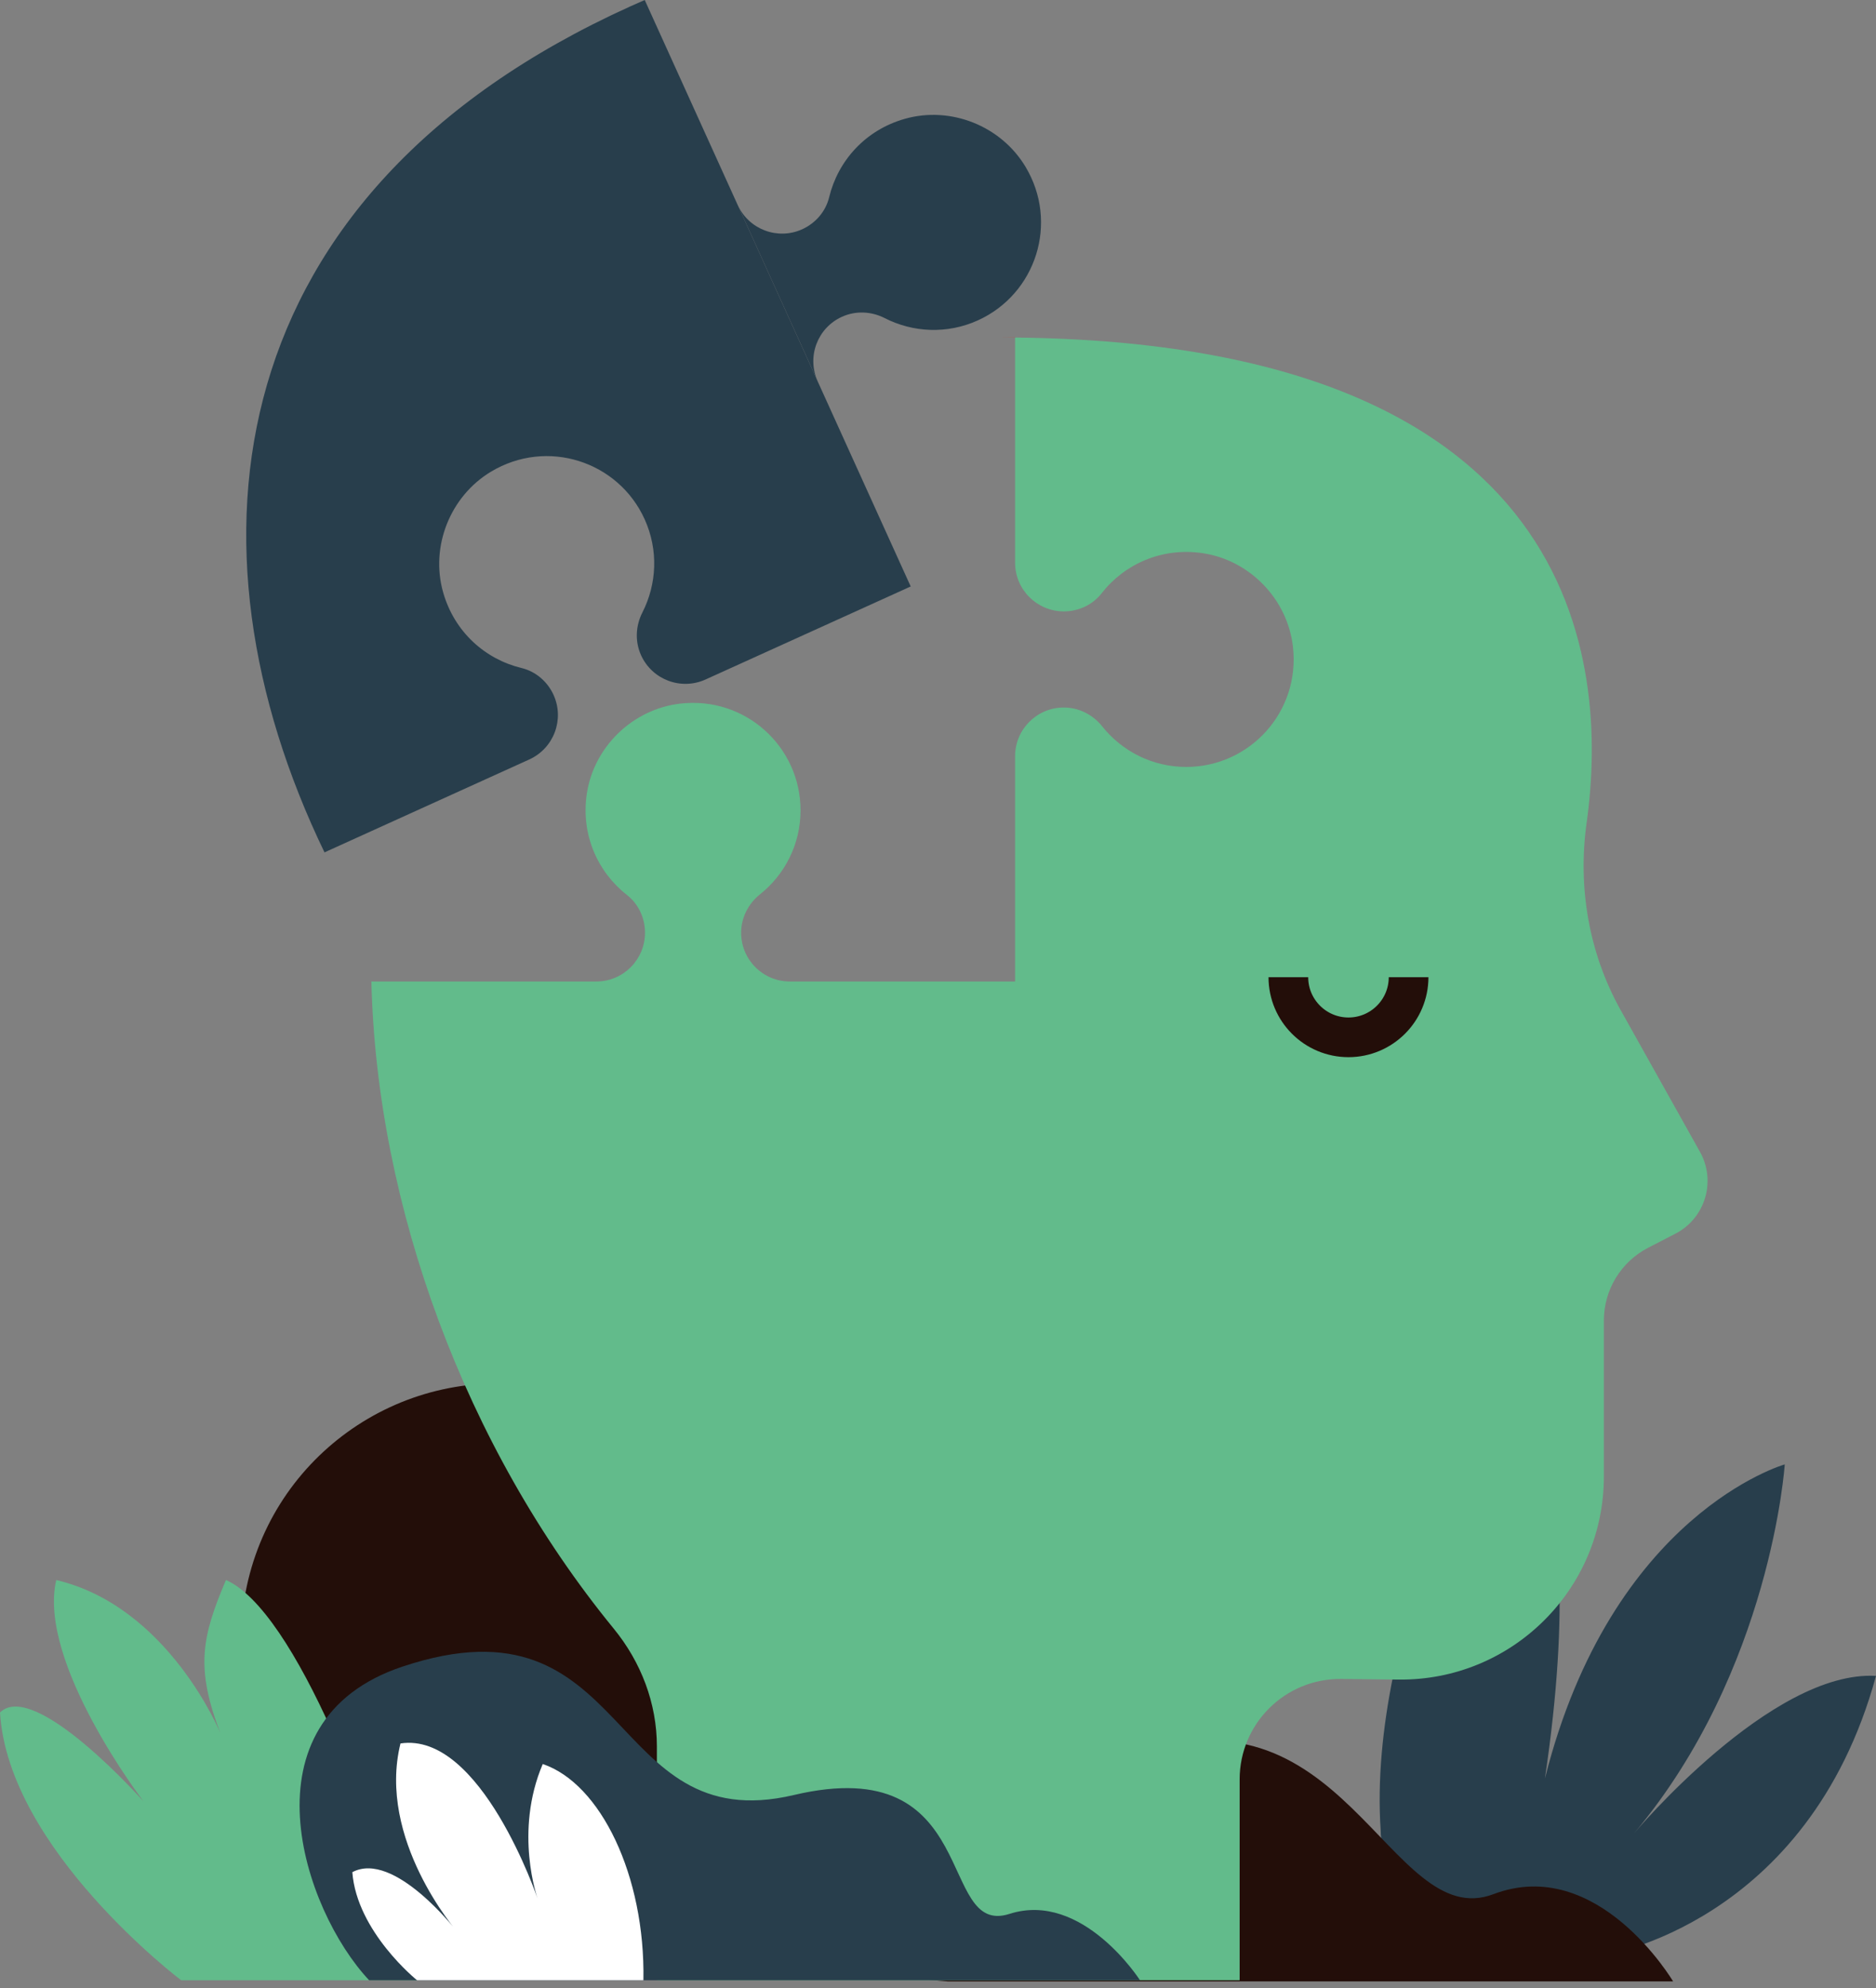 <svg width="67" height="71" viewBox="0 0 67 71" fill="none" xmlns="http://www.w3.org/2000/svg">
<rect x="0" y="0" width="67" height="71" fill="#808080" stroke="none"/>
<path d="M26.827 60.033C27.633 55.034 24.235 50.329 19.236 49.523C14.238 48.717 9.532 52.115 8.726 57.114C7.92 62.113 11.319 66.818 16.317 67.624C21.316 68.43 26.021 65.031 26.827 60.033Z" fill="#230E09"/>
<path d="M14.911 70.716H6.469C6.469 70.716 0.295 66.051 0 61.154C1.239 59.947 5.126 64.33 5.126 64.33C5.126 64.33 1.323 59.367 2.009 56.424C6.018 57.37 7.867 61.882 7.867 61.882C6.975 59.553 7.207 58.457 8.07 56.424C10.512 57.489 13.47 65.028 14.911 70.716Z" fill="#62BB8B"/>
<path d="M57.241 69.834C57.241 69.834 64.572 68.736 67 59.848C63.259 59.631 58.367 65.461 58.367 65.461C63.259 59.632 63.741 52.295 63.741 52.295C63.741 52.295 57.56 54.045 55.176 63.512C57.011 51.123 53.453 49.647 53.453 49.647C53.453 49.647 48.819 58.154 49.31 65.368C49.296 68.535 57.241 69.834 57.241 69.834Z" fill="#283E4C"/>
<path d="M33.85 70.757H59.753C59.753 70.757 57.071 66.226 53.335 67.643C49.599 69.06 47.961 59.631 40.219 62.825C32.477 66.019 21.847 47.467 13.724 62.16C7.146 68.739 33.85 70.757 33.85 70.757Z" fill="#230E09"/>
<path d="M60.714 41.135L57.884 36.078C56.744 34.041 56.343 31.687 56.666 29.375C57.465 23.654 56.499 12.269 36.253 12.054V20.093C36.253 21.054 37.033 21.833 37.994 21.833H37.994C38.519 21.833 39.02 21.601 39.343 21.188C40.157 20.145 41.496 19.533 42.965 19.756C44.644 20.011 45.98 21.401 46.176 23.088C46.447 25.415 44.637 27.388 42.365 27.388C41.15 27.388 40.07 26.823 39.367 25.942C39.032 25.521 38.531 25.266 37.993 25.266C37.032 25.266 36.253 26.045 36.253 27.006V35.05H28.209C27.248 35.05 26.469 34.271 26.469 33.31C26.469 32.772 26.724 32.272 27.145 31.936C28.026 31.233 28.591 30.153 28.591 28.939C28.591 26.666 26.618 24.856 24.291 25.127C22.604 25.323 21.214 26.66 20.959 28.338C20.737 29.807 21.349 31.146 22.391 31.96C22.804 32.283 23.036 32.785 23.036 33.309C23.036 34.27 22.257 35.05 21.296 35.05H13.264C13.454 43.058 16.598 51.655 21.918 58.159C22.894 59.352 23.46 60.826 23.46 62.367V70.716H44.273V63.545C44.273 61.548 45.903 59.936 47.9 59.957L49.954 59.979C53.988 60.022 57.281 56.764 57.281 52.73V47.156C57.281 46.061 57.893 45.058 58.867 44.556L59.834 44.057C60.901 43.507 61.3 42.183 60.714 41.135Z" fill="#62BB8B"/>
<path d="M36.253 12.049H35.671C35.868 12.049 36.059 12.052 36.253 12.054V12.049Z" fill="#CD4234"/>
<path d="M19.77 24.817L19.77 24.816C19.553 24.339 19.134 23.978 18.624 23.855C17.338 23.544 16.229 22.577 15.825 21.148C15.363 19.514 16.078 17.722 17.532 16.846C19.539 15.639 22.084 16.473 23.022 18.541C23.524 19.648 23.455 20.865 22.944 21.869C22.699 22.348 22.673 22.909 22.895 23.399C23.292 24.275 24.323 24.662 25.199 24.265L32.525 20.943L29.202 13.617L26.346 7.321L23.026 0C22.849 0.078 22.673 0.154 22.493 0.236C7.787 6.906 6.292 19.463 11.589 30.439L18.903 27.121C19.779 26.723 20.167 25.692 19.77 24.817Z" fill="#283E4C"/>
<path d="M30.069 11.313C30.559 11.09 31.12 11.116 31.599 11.361C32.603 11.873 33.821 11.941 34.926 11.44C36.995 10.501 37.829 7.956 36.622 5.95C35.746 4.495 33.955 3.78 32.32 4.242C30.891 4.646 29.925 5.756 29.613 7.042C29.49 7.551 29.129 7.97 28.651 8.187L28.651 8.187C27.776 8.584 26.744 8.196 26.347 7.321L29.203 13.616C28.806 12.741 29.194 11.709 30.069 11.313Z" fill="#283E4C"/>
<path d="M13.184 70.717H40.714C40.714 70.717 38.664 67.51 36.052 68.347C33.441 69.185 35.1 62.508 28.351 64.102C21.602 65.696 22.611 56.764 14.368 59.518C8.573 61.454 10.808 68.196 13.184 70.717Z" fill="#283E4C"/>
<path d="M22.979 70.717H14.895C14.895 70.717 12.745 68.99 12.583 66.857C14.076 66.066 16.313 68.966 16.313 68.966C16.313 68.966 13.456 65.681 14.303 62.26C17.177 61.825 19.2 67.801 19.2 67.801C19.2 67.801 18.348 65.422 19.384 62.995C21.452 63.694 23.045 66.985 22.979 70.717Z" fill="white"/>
<path d="M50.307 34.897C50.307 36.082 49.345 37.044 48.16 37.044C46.974 37.044 46.013 36.082 46.013 34.897" stroke="#230E09" stroke-width="1.417" stroke-miterlimit="10"/>
</svg>

